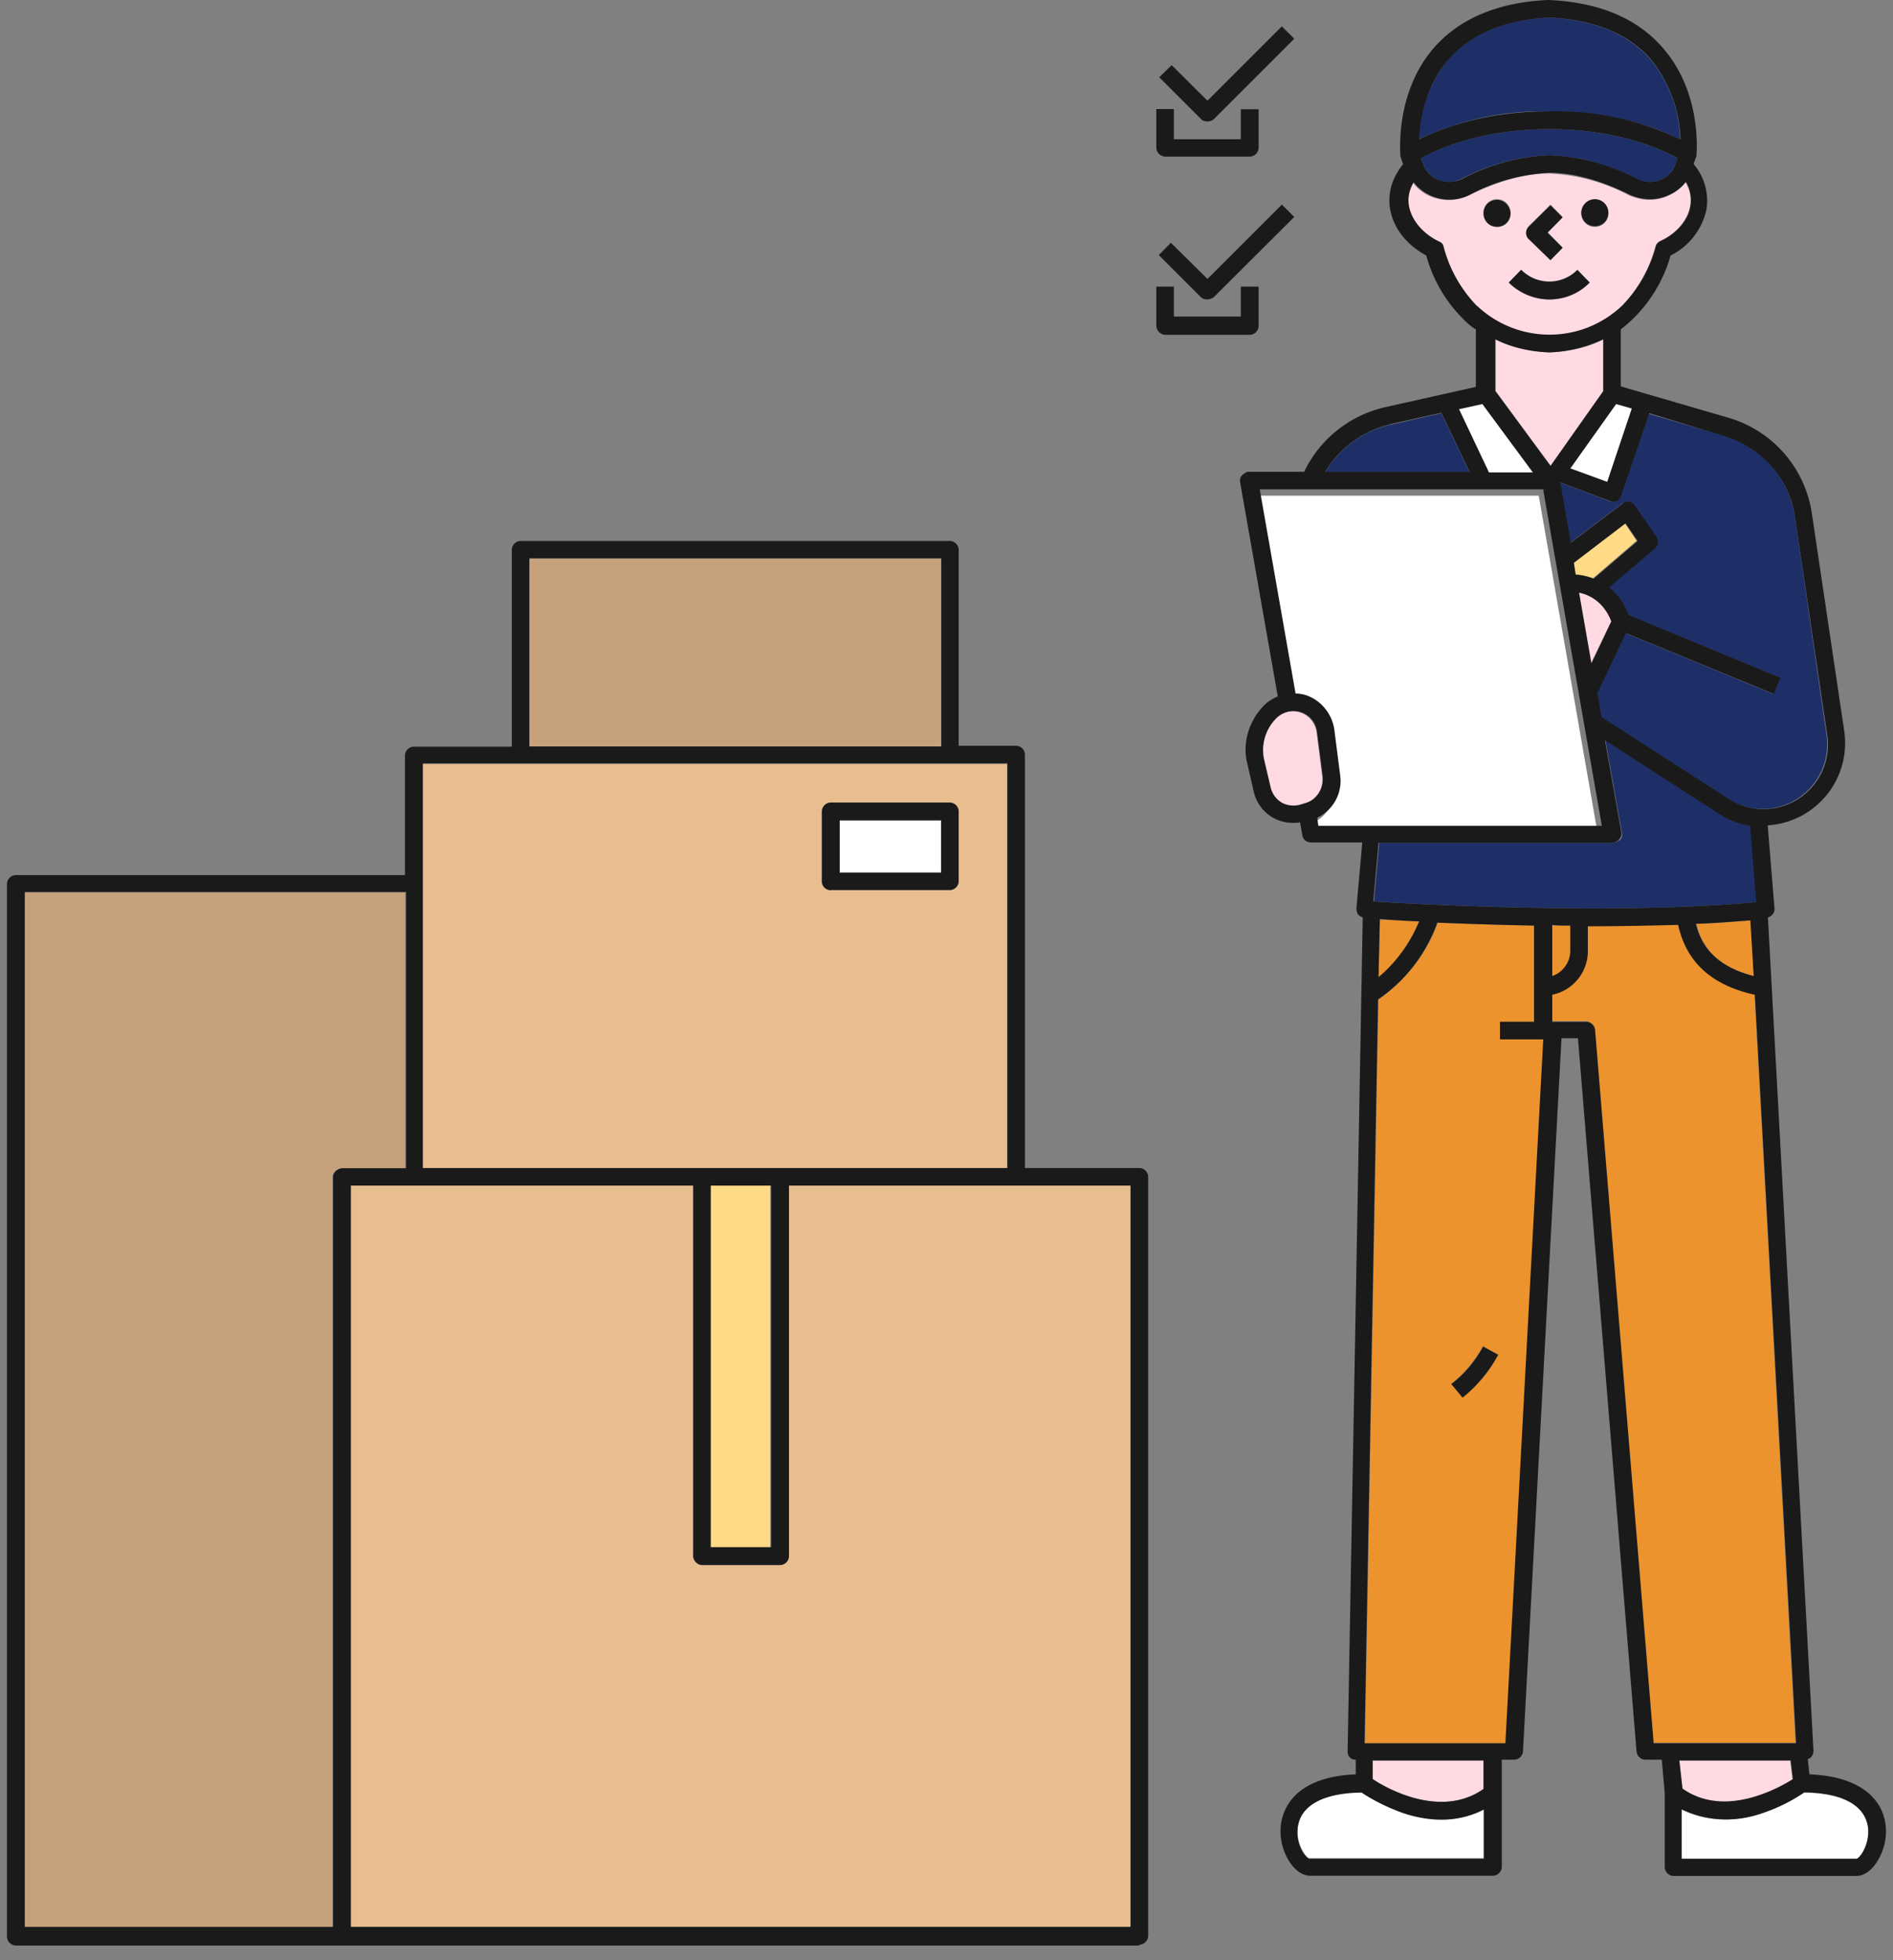 <svg xmlns="http://www.w3.org/2000/svg" fill="none" viewBox="0 0 84 87"><rect x="0" y="0" width="84" height="87" fill="#808080" stroke="none"/><path fill="#C5A17C" d="M41.76 24.78H23.49v8.35h18.27v-8.35Z"/><path fill="#fff" d="M41.76 36.41h-4.5v2.32h4.5V36.4Z"/><path fill="#E8BE90" d="M15.56 85.53h34.6V52.62H35v16.44a.4.4 0 0 1-.39.4h-3.46a.4.4 0 0 1-.39-.4V52.62h-15.2v32.9ZM34.6 51.86h10.1V33.91H18.76v17.95H34.6Zm1.88-15.84c0-.2.18-.4.39-.4h5.28c.2 0 .39.2.39.4v3.1a.4.4 0 0 1-.4.39h-5.27a.4.4 0 0 1-.4-.4v-3.09Z"/><path fill="#C5A17C" d="M17.98 51.86V39.61H1.07v45.95h13.68v-33.3c0-.21.19-.4.4-.4h2.83Z"/><path fill="#FFDA87" d="M34.19 52.62H31.5v16.05h2.68V52.62Z"/><path fill="#1A1A1A" d="M50.55 86.31a.4.4 0 0 0 .4-.4V52.24a.4.4 0 0 0-.4-.4h-5.07V33.5a.4.4 0 0 0-.4-.4h-2.54v-8.7a.4.4 0 0 0-.4-.39H23.1a.4.4 0 0 0-.39.39v8.74h-4.34a.4.4 0 0 0-.4.4v5.3H.7a.4.4 0 0 0-.39.39v46.73c0 .2.19.39.4.39h49.84v-.03ZM23.5 24.78h18.27v8.35H23.49v-8.35Zm-4.73 9.1H44.7v17.96H18.76V33.89Zm15.45 18.74v16.05h-2.68V52.62h2.68Zm-15.84 0h12.38v16.44c0 .2.19.4.4.4h3.45a.4.4 0 0 0 .4-.4V52.62h15.16v32.9h-34.6v-32.9h2.8Zm-3.6-.4v33.3H1.1V39.59h16.92v12.26h-2.84c-.2.02-.4.18-.4.39Z"/><path fill="#1A1A1A" d="M36.87 39.5h5.28a.4.4 0 0 0 .39-.38v-3.1a.4.4 0 0 0-.4-.4h-5.27a.4.4 0 0 0-.4.4v3.1c0 .23.19.39.4.39Zm.39-3.09h4.5v2.32h-4.5V36.4Z"/><path fill="#FFDAE2" d="M71.97 13.58a5.9 5.9 0 0 0 1.48-2.63c.03-.1.1-.2.21-.23.7-.34 1.2-.91 1.33-1.54.08-.39 0-.75-.2-1.09-.22.26-.5.5-.84.63-.24.1-.5.15-.76.15-.3 0-.62-.08-.9-.2a8.33 8.33 0 0 0-3.55-.97c-1.32 0-2.65.52-3.53.96-.52.26-1.12.29-1.67.08a1.82 1.82 0 0 1-.83-.62c-.2.34-.26.73-.2 1.09.1.62.59 1.2 1.32 1.53.1.06.18.13.2.24a6.11 6.11 0 0 0 1.49 2.63c.8.78 1.98 1.25 3.22 1.3a4.97 4.97 0 0 0 3.23-1.33Zm-1.2-4.7c.34 0 .6.25.6.59 0 .34-.26.6-.6.6a.59.59 0 0 1-.6-.6c0-.34.27-.6.6-.6Zm-2.94 1.16.97-.96.54.55-.67.67.67.68-.54.55-.97-.97c-.13-.13-.13-.36 0-.52Zm-1.4 0a.59.59 0 0 1-.6-.6c0-.33.26-.6.6-.6.34 0 .6.27.6.6-.03.34-.29.6-.6.6Zm.52 2.5.55-.55a1.75 1.75 0 0 0 2.5 0l.54.55c-.47.47-1.12.75-1.8.75a2.73 2.73 0 0 1-1.79-.75Z"/><path fill="#1E2F68" d="M71.71 22.24c-.05.03-.1.03-.16.03-.05 0-.1 0-.13-.03l-2.2-.83.46 2.68 2.3-1.74a.52.52 0 0 1 .28-.08c.1.03.2.08.26.16l.96 1.4a.4.4 0 0 1-.08.52l-2.03 1.72c.44.36.73.86.86 1.22l6.74 2.79-.29.72-6.55-2.7-1.25 2.63-.03-.03.18 1.12 5.65 3.64a2.87 2.87 0 0 0 4.37-2.84l-1.4-9.67a4.44 4.44 0 0 0-3.13-3.6l-3.35-.98-1.25 3.67a.43.43 0 0 1-.2.2Z"/><path fill="#FFDA87" d="m72.1 23.23-2.29 1.75.08.52c.29.02.55.1.78.18L72.62 24l-.52-.78Z"/><path fill="#EC932D" d="M74.47 41.03c-1.25.02-2.55.05-3.83.05h-.2v1.12c0 .96-.68 1.74-1.6 1.92v1.2h1.52c.2 0 .36.16.39.37l2.6 31.66h6.32L77.85 44.1c-2.76-.57-3.23-2.37-3.38-3.07Z"/><path fill="#fff" d="M74.62 80.31v2.19h7.76c.15-.03.57-.6.52-1.33-.08-1.01-1.1-1.59-2.84-1.61-.26.18-.99.62-1.92.94-1.3.39-2.5.33-3.52-.19Z"/><path fill="#FFDAE2" d="M71.16 15.06c-.72.37-1.56.55-2.39.58a6.1 6.1 0 0 1-2.4-.58v2.3l2.45 3.32 2.37-3.33v-2.29h-.03Z"/><path fill="#1E2F68" d="m63.05 7.02.08.21a1.22 1.22 0 0 0 1.74.7 9.21 9.21 0 0 1 3.88-1.04 9.1 9.1 0 0 1 3.87 1.05c.31.15.7.18 1.04.05.34-.13.6-.4.7-.76l.08-.2c-.65-.37-2.6-1.3-5.7-1.3s-5.04.93-5.7 1.3Z"/><path fill="#1E2F68" d="M74.55 6.2a5.78 5.78 0 0 0-1.3-3.55c-1-1.14-2.5-1.77-4.5-1.87-2 .1-3.52.73-4.5 1.87a5.95 5.95 0 0 0-1.3 3.54 12.7 12.7 0 0 1 5.8-1.25c2.93 0 4.89.78 5.8 1.25Z"/><path fill="#fff" d="m69.68 20.79 1.64.6 1.1-3.26-.7-.2-2.04 2.86Z"/><path fill="#FFDAE2" d="M71.5 27.58c-.1-.31-.47-1.1-1.45-1.28l.54 3.15.91-1.87Z"/><path fill="#fff" d="M62.35 80.47a7.2 7.2 0 0 1-1.93-.94c-1.74.03-2.73.6-2.84 1.62-.05.72.37 1.3.52 1.32h7.73V80.3c-.99.54-2.18.6-3.48.18Z"/><path fill="#FFDAE2" d="M60.91 78.96c.63.42 3.05 1.77 4.92.44v-1.25h-4.92v.81Z"/><path fill="#EC932D" d="M66.59 45.35h1.5v-4.27c-1.58-.03-3.07-.08-4.29-.13a7 7 0 0 1-2.63 3.4l-.6 33.02h6.25l1.72-31.24H66.6v-.78h-.02Zm-1.7 16.67-.49-.6a5.77 5.77 0 0 0 1.4-1.66l.68.36a5.9 5.9 0 0 1-1.59 1.9Z"/><path fill="#FFDAE2" d="m58.68 34.52-.26-2.03a1.09 1.09 0 0 0-.63-.83 1 1 0 0 0-1.14.21 2 2 0 0 0-.57 1.9l.28 1.22c.08.29.26.55.52.68a1 1 0 0 0 .86.05l.23-.08c.47-.18.76-.65.7-1.12Zm16.05 6.51c-.03-.03-.08-.03-.1-.03.02.03.05.03.1.03Z"/><path fill="#EC932D" d="M62.97 40.9c-.73-.03-1.33-.08-1.74-.08l-.06 2.58a6.87 6.87 0 0 0 1.8-2.5Zm6.71 1.3v-1.12h-.8v2.26c.46-.15.8-.6.8-1.14Z"/><path fill="#1E2F68" d="M71.55 37.41H61.2l-.23 2.6c1.97.13 10.84.6 16.98.03l-.26-3.38a3.6 3.6 0 0 1-1.4-.55l-5.05-3.25.73 4.1c.03.11 0 .24-.08.32-.13.08-.23.13-.34.13Z"/><path fill="#EC932D" d="m77.82 43.32-.13-2.47c-.78.07-1.58.13-2.41.15.15.65.57 1.82 2.54 2.32Z"/><path fill="#FFDAE2" d="m79.54 78.99-.1-.84h-4.95l.1 1.25c1.9 1.33 4.28 0 4.95-.41Z"/><path fill="#fff" d="m68.04 20.97-2.26-3.04-1.04.23 1.33 2.81h1.97ZM57.92 31.18c.58.26 1 .81 1.07 1.46l.26 2.03c.1.78-.31 1.53-1.01 1.87l.05.37h12.59L68.28 22h-12.6l1.6 9.05c.23 0 .44.06.64.13Z"/><path fill="#1E2F68" d="m63.96 18.34-2.3.52a4.47 4.47 0 0 0-2.85 2.1h6.4l-1.25-2.62Z"/><path fill="#1A1A1A" d="M70 11.97a1.75 1.75 0 0 1-2.5 0l-.55.57c.47.47 1.12.75 1.8.75.67 0 1.32-.26 1.79-.75l-.55-.57Zm-1.2-.42.54-.55-.67-.67.67-.68-.54-.54-.97.96a.38.38 0 0 0 0 .54l.97.94Zm-2.37-2.68c-.34 0-.6.26-.6.6 0 .34.26.6.6.6.34 0 .6-.26.6-.6-.03-.34-.29-.6-.6-.6Zm4.34 1.17c.34 0 .6-.26.6-.6a.6.6 0 0 0-.6-.6.6.6 0 0 0-.6.6c0 .34.27.6.6.6Z"/><path fill="#1A1A1A" d="M55.11 21.1c-.08.08-.1.2-.08.31l1.67 9.5c-.2.08-.4.2-.57.36-.7.68-1.02 1.7-.78 2.63l.28 1.22a1.77 1.77 0 0 0 1.77 1.4c.1 0 .18 0 .29-.02l.1.57c.03.19.18.32.4.32h2.26l-.26 2.91c0 .1.02.2.07.29.06.05.13.1.21.13l-.67 37c0 .1.02.2.1.28.08.08.16.1.26.1v.65c-1.9.08-2.7.8-3.04 1.4-.5.87-.29 1.83.05 2.4.26.44.62.7.96.7h8.12a.4.4 0 0 0 .39-.39V78.1h.54a.4.4 0 0 0 .4-.36l1.71-31.66h.73l2.6 31.66c.03.2.18.36.4.36h.72l.13 1.48v3.28c0 .21.18.4.4.4h8.1c.37 0 .71-.27.97-.71.34-.57.55-1.53.05-2.4-.36-.6-1.17-1.32-3.1-1.4l-.07-.67c.05-.03.13-.06.15-.1a.4.4 0 0 0 .1-.3l-2.02-36.96c.18-.06.31-.21.29-.42l-.3-3.67a3.66 3.66 0 0 0 3.4-4.16l-1.44-9.68a5.22 5.22 0 0 0-3.67-4.24l-4.81-1.4v-2.53a6.3 6.3 0 0 0 2.21-3.28 2.99 2.99 0 0 0 1.59-2.03 2.5 2.5 0 0 0-.57-2.03l.1-.28c0-.03.03-.05.03-.1 0-.11.26-2.76-1.49-4.77C72.65.81 70.96.1 68.72 0h-.03c-2.23.1-3.93.83-5.07 2.13-1.72 2-1.48 4.63-1.48 4.76 0 .03 0 .06.02.1l.1.3c-.49.6-.7 1.3-.57 2.02.16.84.73 1.56 1.6 2.03a6.3 6.3 0 0 0 1.63 2.81c.18.19.36.34.57.47v2.55l-4.06.91a5.29 5.29 0 0 0-3.56 2.86h-2.52a.9.9 0 0 0-.24.16ZM58 35.62l-.23.07c-.29.1-.6.08-.86-.05a1.06 1.06 0 0 1-.52-.67l-.29-1.23a2 2 0 0 1 .57-1.9 1.1 1.1 0 0 1 1.15-.2c.34.15.57.46.62.83l.26 2.03c.03.5-.26.96-.7 1.12Zm7.83 46.88H58.1c-.15-.03-.6-.6-.52-1.33.08-1.01 1.1-1.59 2.84-1.61.26.18.99.62 1.93.94 1.3.41 2.5.33 3.5-.19v2.19h-.02Zm0-3.1c-1.9 1.33-4.3-.02-4.92-.44v-.83h4.92v1.27Zm.96-2.03h-6.24l.6-33.01a7 7 0 0 0 2.63-3.41c1.22.05 2.7.1 4.29.13v4.27h-1.51v.78h1.92L66.8 77.37Zm5.16-40.4-.73-4.11 5.04 3.25c.45.29.91.47 1.4.55l.27 3.38c-6.11.57-15.01.1-16.99-.03l.23-2.6h10.36a.4.4 0 0 0 .29-.13c.1-.08.13-.2.13-.31Zm5.87 6.35c-1.97-.5-2.39-1.64-2.57-2.32.83-.02 1.66-.1 2.42-.15l.15 2.47Zm-3.1-2.3c-.04 0-.07 0-.1-.02.03.03.06 0 .1.03Zm-5.04.06v1.12c0 .52-.34.96-.8 1.12v-2.27c.26.03.52.03.8.03Zm-6.71-.18a6.42 6.42 0 0 1-1.8 2.47l.06-2.58c.41.03 1.01.08 1.74.1Zm11.55 37.23h4.94l.1.83c-.67.42-3.04 1.74-4.9.42l-.14-1.25Zm8.38 3.04c.05.73-.37 1.3-.52 1.33h-7.76v-2.2a4.6 4.6 0 0 0 3.52.19 7.2 7.2 0 0 0 1.92-.94c1.75.02 2.73.6 2.84 1.61Zm-3.2-3.8h-6.32l-2.6-31.66a.4.4 0 0 0-.4-.36h-1.5v-1.2a1.98 1.98 0 0 0 1.58-1.93v-1.11h.21c1.28 0 2.55-.03 3.8-.06v.03c.18.68.62 2.47 3.4 3.07l1.83 33.22Zm-3.18-58.01c1.64.5 2.9 1.9 3.13 3.59l1.43 9.67a2.86 2.86 0 0 1-4.37 2.84l-5.65-3.64-.18-1.12.02.03 1.25-2.63 6.56 2.7.29-.72-6.74-2.79a2.72 2.72 0 0 0-.86-1.22l2.03-1.72a.4.4 0 0 0 .08-.52l-.97-1.4c-.05-.08-.15-.16-.26-.16a.3.3 0 0 0-.28.08l-2.3 1.74-.46-2.68 2.21.83c.05.03.08.03.13.03s.1 0 .16-.03c.1-.05.15-.13.2-.23l1.25-3.67 3.33 1.02Zm-5.02 8.22-.88 1.87-.55-3.15c.96.21 1.33 1 1.43 1.28Zm-1.58-2.08-.08-.52 2.29-1.75.54.78-1.95 1.67a2.8 2.8 0 0 0-.8-.18Zm-1.12-4.82-2.45-3.33v-2.29c.73.37 1.56.55 2.4.58a6.1 6.1 0 0 0 2.39-.58v2.3l-2.34 3.32Zm3.61-2.55-1.09 3.26-1.64-.6 2.03-2.86.7.2ZM64.27 2.65c.99-1.14 2.5-1.77 4.5-1.87 2 .1 3.51.73 4.5 1.87a5.95 5.95 0 0 1 1.3 3.54 12.7 12.7 0 0 0-5.8-1.25c-2.91 0-4.86.78-5.8 1.25.03-.83.26-2.34 1.3-3.54Zm10.17 4.37-.08.21c-.1.37-.36.63-.7.76-.34.13-.7.1-1.01-.05a9.21 9.21 0 0 0-3.88-1.05 9.1 9.1 0 0 0-3.88 1.05c-.3.15-.7.18-1.04.05-.36-.13-.6-.4-.72-.76l-.08-.2c.65-.37 2.6-1.3 5.7-1.3s5.04.93 5.7 1.3Zm-8.9 6.56a5.9 5.9 0 0 1-1.48-2.63.31.31 0 0 0-.2-.23c-.7-.34-1.2-.91-1.33-1.54-.08-.39 0-.75.2-1.09a2.02 2.02 0 0 0 2.5.55 8.33 8.33 0 0 1 3.54-.97c1.33 0 2.65.53 3.54.97.29.13.6.2.91.2.26 0 .52-.05.75-.15.34-.13.63-.34.84-.62.2.33.26.72.2 1.09-.1.62-.6 1.2-1.32 1.53a.37.37 0 0 0-.21.24A6.05 6.05 0 0 1 72 13.55a4.68 4.68 0 0 1-6.45.03Zm.24 4.35 2.24 3.04h-1.95l-1.33-2.81 1.04-.23Zm-4.11.9 2.29-.51 1.25 2.62h-6.4a4.55 4.55 0 0 1 2.86-2.1Zm6.81 2.92 2.6 14.9H58.5l-.05-.36a1.8 1.8 0 0 0 1.02-1.87l-.26-2.03c-.08-.62-.5-1.2-1.07-1.46a1.5 1.5 0 0 0-.65-.15l-1.59-9.06h12.6v.03Z"/><path fill="#1A1A1A" d="m64.4 61.43.5.6a6.2 6.2 0 0 0 1.58-1.9l-.67-.37a5.11 5.11 0 0 1-1.41 1.67ZM51.7 6.95h3.75a.4.4 0 0 0 .4-.4v-1.7h-.79v1.33h-2.97V4.84h-.78v1.72c0 .2.19.39.4.39Z"/><path fill="#1A1A1A" d="M53.58 5.39c.1 0 .2-.03.28-.1l3.57-3.57-.55-.55-3.3 3.3-1.59-1.58-.55.54 1.88 1.88c.05.05.15.08.26.08Zm-1.88 9.47h3.75a.4.4 0 0 0 .4-.4v-1.74h-.79v1.33h-2.97v-1.33h-.78v1.72c0 .23.19.42.4.42Z"/><path fill="#1A1A1A" d="m51.96 10.77-.54.55 1.87 1.87c.08.08.18.1.29.1.1 0 .2-.05.28-.1l3.57-3.56-.55-.55-3.3 3.3-1.62-1.6Z"/></svg>